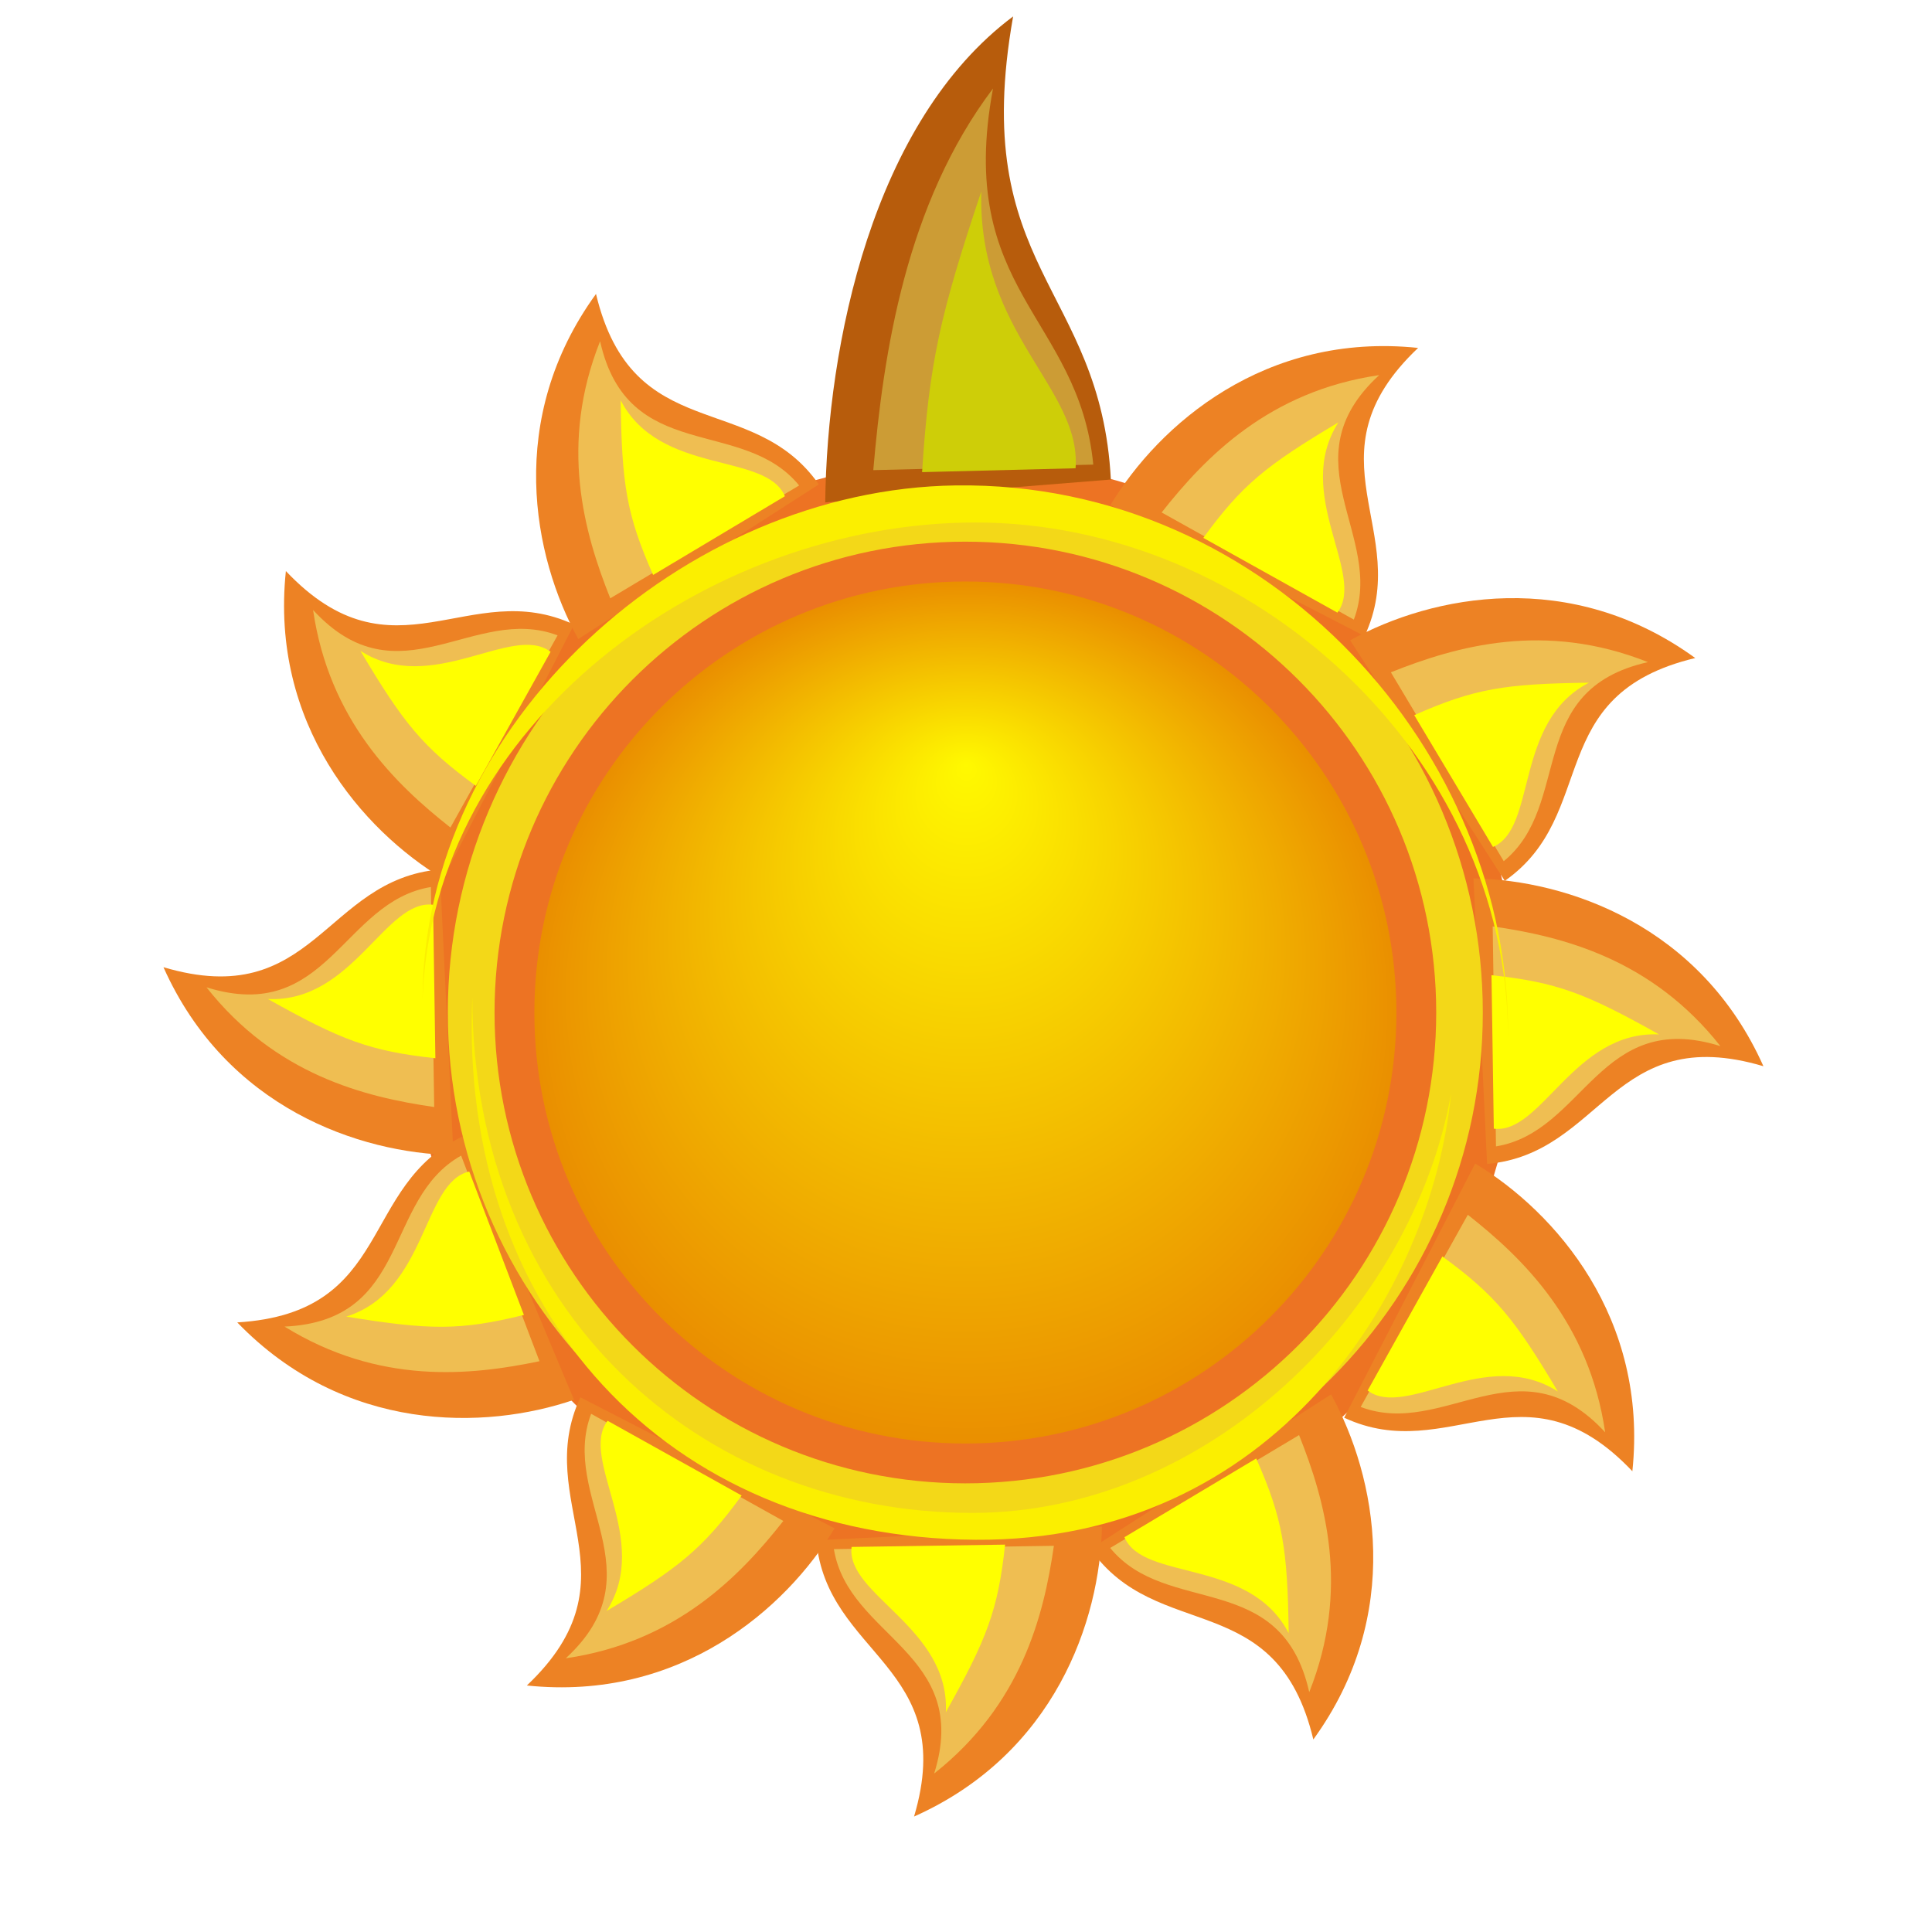 <?xml version="1.0"?><svg width="216.848" height="216.883" xmlns="http://www.w3.org/2000/svg" xmlns:xlink="http://www.w3.org/1999/xlink">
 <title>A sun Cartoon with a long ray</title>
 <defs>
  <filter id="filter4730">
   <feGaussianBlur id="feGaussianBlur4732" stdDeviation="2.597"/>
  </filter>
  <filter id="filter17277">
   <feGaussianBlur id="feGaussianBlur17279" stdDeviation="3.016"/>
  </filter>
  <filter id="filter7785" height="1.336" y="-0.168" width="1.223" x="-0.111">
   <feGaussianBlur id="feGaussianBlur7787" stdDeviation="2.166"/>
  </filter>
  <filter id="filter7789" height="1.481" y="-0.24" width="1.302" x="-0.151">
   <feGaussianBlur id="feGaussianBlur7791" stdDeviation="2.166"/>
  </filter>
  <linearGradient id="linearGradient6092">
   <stop stop-color="#fff900" id="stop6094" offset="0"/>
   <stop stop-color="#ea8f00" id="stop6096" offset="1"/>
  </linearGradient>
  <radialGradient r="50.459" fy="205.549" fx="480.08" cy="234.651" cx="480.08" gradientTransform="matrix(0.959, 0, 0, 0.959, -351.917, -111.326)" gradientUnits="userSpaceOnUse" id="radialGradient8294" xlink:href="#linearGradient6092"/>
  <radialGradient spreadMethod="pad" id="svg_5">
   <stop offset="0" stop-color="#FF0000"/>
   <stop offset="1" stop-color="#00ffff"/>
  </radialGradient>
 </defs>
 <g>
  <title>Layer 1</title>
  <use height="744.094" width="1052.362" transform="matrix(0.832,0.476,-0.476,0.832,192.319,-189.343) " id="use7913" xlink:href="#g7904" y="-0" x="0"/>
  <use height="744.094" width="1052.362" transform="matrix(0.83,0.48,-0.48,0.83,193.955,-190.45) " id="use7915" xlink:href="#use7913" y="0" x="0"/>
  <use height="744.094" width="1052.362" transform="matrix(0.828,0.483,-0.483,0.828,195.51,-191.494) " id="use7917" xlink:href="#use7915" y="-0" x="0"/>
  <use height="744.094" width="1052.362" transform="matrix(0.826,0.487,-0.487,0.826,-174.048,-318.934) " id="use7919" xlink:href="#use7917" y="-83.631" x="400.76"/>
  <use height="744.094" width="1052.362" transform="matrix(0.828,0.484,-0.484,0.828,196.194,-191.949) " id="use7921" xlink:href="#use7919" y="0" x="0"/>
  <use height="744.094" width="1052.362" transform="matrix(0.832,0.476,-0.476,0.832,192.341,-189.358) " id="use7923" xlink:href="#use7921" y="0" x="-0"/>
  <use height="744.094" width="1052.362" transform="matrix(0.831,0.478,-0.478,0.831,-178.311,-316.086) " id="use7925" xlink:href="#use7923" y="-79.616" x="401.577"/>
  <use height="744.094" width="1052.362" transform="matrix(0.832,0.477,-0.477,0.832,192.68,-189.588) " id="use7927" xlink:href="#use7925" y="0" x="0"/>
  <use height="744.094" width="1052.362" transform="matrix(0.832,0.476,-0.476,0.832,192.331,-189.35) " id="use7929" xlink:href="#use7927" y="0" x="-0"/>
  <use height="744.094" width="1052.362" transform="matrix(0.831,0.478,-0.478,0.831,-178.65,-315.856) " id="use7931" xlink:href="#use7929" y="-79.295" x="401.64"/>
  <use height="744.094" width="1052.362" transform="matrix(0.835,0.472,-0.472,0.835,189.998,-187.757) " id="use7933" xlink:href="#use7931" y="4.54" x="2.566"/>
  <path fill="#ed7323" fill-opacity="1" stroke-width="0.25" stroke-miterlimit="4" stroke-dashoffset="0" id="path3760" d="m108.347,51.585c-34.26,0 -62.066,27.805 -62.066,62.066c0,34.26 27.805,62.066 62.066,62.066c34.26,0 62.066,-27.805 62.066,-62.066c0,-34.26 -27.805,-62.066 -62.066,-62.066zm0.001,14.539c26.227,0 47.526,21.299 47.526,47.526c0,26.227 -21.299,47.512 -47.526,47.512c-26.227,0 -47.512,-21.285 -47.512,-47.512c0,-26.227 21.285,-47.526 47.512,-47.526z"/>
  <g id="svg_21">
   <path id="svg_10" fill="#ed8224" fill-opacity="1" stroke-width="0.218" stroke-miterlimit="4" stroke-dashoffset="0" d="m50.895,129.648c-10.567,-0.206 -25.513,-5.303 -32.548,-21.089c16.935,5.032 18.052,-9.835 31.016,-10.97"/>
   <path id="svg_11" fill="#efbe52" fill-opacity="0.997" stroke-width="0.218" stroke-miterlimit="4" stroke-dashoffset="0" filter="url(#filter7785)" d="m48.734,124.253c-7.843,-1.129 -17.83,-3.647 -25.559,-13.437c13.577,4.248 15.267,-9.634 25.188,-11.256"/>
   <path id="svg_12" fill="#ffff00" stroke-width="0.218" stroke-miterlimit="4" stroke-dashoffset="0" filter="url(#filter7789)" d="m48.867,118.776c-7.356,-0.793 -10.552,-2.025 -18.802,-6.647c9.526,0.436 13.176,-11.238 18.543,-10.58"/>
  </g>
  <g transform="rotate(180 181.652,114.615) " id="svg_22">
   <path id="svg_23" fill="#ed8224" fill-opacity="1" stroke-width="0.218" stroke-miterlimit="4" stroke-dashoffset="0" d="m197.926,130.646c-10.567,-0.206 -25.513,-5.303 -32.548,-21.089c16.935,5.032 18.052,-9.835 31.016,-10.97"/>
   <path id="svg_24" fill="#efbe52" fill-opacity="0.997" stroke-width="0.218" stroke-miterlimit="4" stroke-dashoffset="0" filter="url(#filter7785)" d="m195.765,125.251c-7.843,-1.129 -17.83,-3.647 -25.559,-13.437c13.577,4.248 15.267,-9.634 25.188,-11.255"/>
   <path id="svg_25" fill="#ffff00" stroke-width="0.218" stroke-miterlimit="4" stroke-dashoffset="0" filter="url(#filter7789)" d="m195.898,119.774c-7.356,-0.793 -10.552,-2.025 -18.802,-6.647c9.526,0.436 13.176,-11.238 18.543,-10.58"/>
  </g>
  <g transform="rotate(-90 107.652,187.615) " id="svg_26">
   <path id="svg_27" fill="#ed8224" fill-opacity="1" stroke-width="0.218" stroke-miterlimit="4" stroke-dashoffset="0" d="m123.926,203.646c-10.567,-0.206 -25.513,-5.303 -32.548,-21.089c16.935,5.032 18.052,-9.835 31.016,-10.97"/>
   <path id="svg_28" fill="#efbe52" fill-opacity="0.997" stroke-width="0.218" stroke-miterlimit="4" stroke-dashoffset="0" filter="url(#filter7785)" d="m121.765,198.251c-7.843,-1.129 -17.83,-3.647 -25.559,-13.437c13.577,4.248 15.267,-9.634 25.188,-11.255"/>
   <path id="svg_29" fill="#ffff00" stroke-width="0.218" stroke-miterlimit="4" stroke-dashoffset="0" filter="url(#filter7789)" d="m121.898,192.774c-7.356,-0.793 -10.552,-2.025 -18.802,-6.647c9.526,0.436 13.176,-11.238 18.543,-10.58"/>
  </g>
  <g transform="rotate(30 43.652,76.615) " id="svg_30">
   <path id="svg_31" fill="#ed8224" fill-opacity="1" stroke-width="0.218" stroke-miterlimit="4" stroke-dashoffset="0" d="m59.926,92.646c-10.567,-0.206 -25.513,-5.303 -32.548,-21.089c16.935,5.032 18.052,-9.835 31.016,-10.97"/>
   <path id="svg_32" fill="#efbe52" fill-opacity="0.997" stroke-width="0.218" stroke-miterlimit="4" stroke-dashoffset="0" filter="url(#filter7785)" d="m57.765,87.251c-7.843,-1.129 -17.83,-3.647 -25.559,-13.437c13.577,4.248 15.267,-9.634 25.188,-11.255"/>
   <path id="svg_33" fill="#ffff00" stroke-width="0.218" stroke-miterlimit="4" stroke-dashoffset="0" filter="url(#filter7789)" d="m57.898,81.774c-7.356,-0.793 -10.552,-2.025 -18.802,-6.647c9.526,0.436 13.176,-11.238 18.543,-10.58"/>
  </g>
  <g transform="rotate(60 70.652,49.615) " id="svg_34">
   <path id="svg_35" fill="#ed8224" fill-opacity="1" stroke-width="0.218" stroke-miterlimit="4" stroke-dashoffset="0" d="m86.926,65.646c-10.567,-0.206 -25.513,-5.303 -32.548,-21.089c16.935,5.032 18.052,-9.835 31.016,-10.97"/>
   <path id="svg_36" fill="#efbe52" fill-opacity="0.997" stroke-width="0.218" stroke-miterlimit="4" stroke-dashoffset="0" filter="url(#filter7785)" d="m84.765,60.251c-7.843,-1.129 -17.83,-3.647 -25.559,-13.437c13.577,4.248 15.267,-9.634 25.188,-11.255"/>
   <path id="svg_37" fill="#ffff00" stroke-width="0.218" stroke-miterlimit="4" stroke-dashoffset="0" filter="url(#filter7789)" d="m84.898,54.774c-7.356,-0.793 -10.552,-2.025 -18.802,-6.647c9.526,0.436 13.176,-11.238 18.543,-10.58"/>
  </g>
  <g transform="rotate(120 146.652,50.615) " id="svg_38">
   <path id="svg_39" fill="#ed8224" fill-opacity="1" stroke-width="0.218" stroke-miterlimit="4" stroke-dashoffset="0" d="m162.926,66.646c-10.567,-0.206 -25.513,-5.303 -32.548,-21.089c16.935,5.032 18.052,-9.835 31.016,-10.97"/>
   <path id="svg_40" fill="#efbe52" fill-opacity="0.997" stroke-width="0.218" stroke-miterlimit="4" stroke-dashoffset="0" filter="url(#filter7785)" d="m160.765,61.251c-7.843,-1.129 -17.83,-3.647 -25.559,-13.437c13.577,4.248 15.267,-9.634 25.188,-11.255"/>
   <path id="svg_41" fill="#ffff00" stroke-width="0.218" stroke-miterlimit="4" stroke-dashoffset="0" filter="url(#filter7789)" d="m160.898,55.774c-7.356,-0.793 -10.552,-2.025 -18.802,-6.647c9.526,0.436 13.176,-11.238 18.543,-10.58"/>
  </g>
  <g transform="rotate(150 173.652,77.615) " id="svg_42">
   <path id="svg_43" fill="#ed8224" fill-opacity="1" stroke-width="0.218" stroke-miterlimit="4" stroke-dashoffset="0" d="m189.926,93.646c-10.567,-0.206 -25.513,-5.303 -32.548,-21.089c16.935,5.032 18.052,-9.835 31.016,-10.97"/>
   <path id="svg_44" fill="#efbe52" fill-opacity="0.997" stroke-width="0.218" stroke-miterlimit="4" stroke-dashoffset="0" filter="url(#filter7785)" d="m187.765,88.251c-7.843,-1.129 -17.83,-3.647 -25.559,-13.437c13.577,4.248 15.267,-9.634 25.188,-11.256"/>
   <path id="svg_45" fill="#ffff00" stroke-width="0.218" stroke-miterlimit="4" stroke-dashoffset="0" filter="url(#filter7789)" d="m187.898,82.774c-7.356,-0.793 -10.552,-2.025 -18.802,-6.647c9.526,0.436 13.176,-11.238 18.543,-10.58"/>
  </g>
  <g transform="rotate(-60 71.652,177.615) " id="svg_50">
   <path id="svg_51" fill="#ed8224" fill-opacity="1" stroke-width="0.218" stroke-miterlimit="4" stroke-dashoffset="0" d="m87.926,193.646c-10.567,-0.206 -25.513,-5.303 -32.548,-21.089c16.935,5.032 18.052,-9.835 31.016,-10.97"/>
   <path id="svg_52" fill="#efbe52" fill-opacity="0.997" stroke-width="0.218" stroke-miterlimit="4" stroke-dashoffset="0" filter="url(#filter7785)" d="m85.765,188.251c-7.843,-1.129 -17.83,-3.647 -25.559,-13.437c13.577,4.248 15.267,-9.634 25.188,-11.256"/>
   <path id="svg_53" fill="#ffff00" stroke-width="0.218" stroke-miterlimit="4" stroke-dashoffset="0" filter="url(#filter7789)" d="m85.898,182.774c-7.356,-0.793 -10.552,-2.025 -18.802,-6.647c9.526,0.436 13.176,-11.238 18.543,-10.58"/>
  </g>
  <g transform="rotate(-120 143.652,178.615) " id="svg_54">
   <path id="svg_55" fill="#ed8224" fill-opacity="1" stroke-width="0.218" stroke-miterlimit="4" stroke-dashoffset="0" d="m159.926,194.646c-10.567,-0.206 -25.513,-5.303 -32.548,-21.089c16.935,5.032 18.052,-9.835 31.016,-10.97"/>
   <path id="svg_56" fill="#efbe52" fill-opacity="0.997" stroke-width="0.218" stroke-miterlimit="4" stroke-dashoffset="0" filter="url(#filter7785)" d="m157.765,189.251c-7.843,-1.129 -17.83,-3.647 -25.559,-13.437c13.577,4.248 15.267,-9.634 25.188,-11.256"/>
   <path id="svg_57" fill="#ffff00" stroke-width="0.218" stroke-miterlimit="4" stroke-dashoffset="0" filter="url(#filter7789)" d="m157.898,183.774c-7.356,-0.793 -10.552,-2.025 -18.802,-6.647c9.526,0.436 13.176,-11.238 18.543,-10.58"/>
  </g>
  <g transform="rotate(-20 43.652,147.615) " id="svg_58">
   <path id="svg_59" fill="#ed8224" fill-opacity="1" stroke-width="0.218" stroke-miterlimit="4" stroke-dashoffset="0" d="m59.926,163.646c-10.567,-0.206 -25.513,-5.303 -32.548,-21.089c16.935,5.032 18.052,-9.835 31.016,-10.97"/>
   <path id="svg_60" fill="#efbe52" fill-opacity="0.997" stroke-width="0.218" stroke-miterlimit="4" stroke-dashoffset="0" filter="url(#filter7785)" d="m57.765,158.251c-7.843,-1.129 -17.83,-3.647 -25.559,-13.437c13.577,4.248 15.267,-9.634 25.188,-11.256"/>
   <path id="svg_61" fill="#ffff00" stroke-width="0.218" stroke-miterlimit="4" stroke-dashoffset="0" filter="url(#filter7789)" d="m57.898,152.774c-7.356,-0.793 -10.552,-2.025 -18.802,-6.647c9.526,0.436 13.176,-11.238 18.543,-10.58"/>
  </g>
  <g transform="rotate(-150 171.652,152.615) " id="svg_62">
   <path id="svg_63" fill="#ed8224" fill-opacity="1" stroke-width="0.218" stroke-miterlimit="4" stroke-dashoffset="0" d="m187.926,168.646c-10.567,-0.206 -25.513,-5.303 -32.548,-21.089c16.935,5.032 18.052,-9.835 31.016,-10.97"/>
   <path id="svg_64" fill="#efbe52" fill-opacity="0.997" stroke-width="0.218" stroke-miterlimit="4" stroke-dashoffset="0" filter="url(#filter7785)" d="m185.765,163.251c-7.843,-1.129 -17.83,-3.647 -25.559,-13.437c13.577,4.248 15.267,-9.634 25.188,-11.256"/>
   <path id="svg_65" fill="#ffff00" stroke-width="0.218" stroke-miterlimit="4" stroke-dashoffset="0" filter="url(#filter7789)" d="m185.898,157.774c-7.356,-0.793 -10.552,-2.025 -18.802,-6.647c9.526,0.436 13.176,-11.238 18.543,-10.58"/>
  </g>
  <path fill="url(#radialGradient8294)" fill-opacity="1" stroke-width="0.25" stroke-miterlimit="4" stroke-dashoffset="0" d="m108.348,65.266c26.7,0 48.384,21.684 48.384,48.384c0,26.7 -21.684,48.37 -48.384,48.37c-26.7,0 -48.37,-21.669 -48.37,-48.37c0,-26.7 21.669,-48.384 48.37,-48.384z" id="path4743"/>
  <path transform="rotate(90 103.168,29.117) " id="svg_2" fill="#b75c0c" stroke-width="0.218" stroke-miterlimit="4" stroke-dashoffset="0" d="m130.442,39.662c-17.71,-0.206 -42.758,-5.303 -54.548,-21.089c28.382,5.032 30.254,-9.835 51.981,-10.97"/>
  <path transform="rotate(90 104.737,31.352) " id="svg_3" fill="#cc9c35" stroke-width="0.218" stroke-miterlimit="4" stroke-dashoffset="0" filter="url(#filter7785)" d="m126.154,38.071c-13.144,-1.129 -29.882,-3.647 -42.835,-13.437c22.754,4.248 25.587,-9.634 42.213,-11.255"/>
  <path transform="rotate(90 112.122,37.237) " id="svg_4" fill="#cece08" stroke-width="0.218" stroke-miterlimit="4" stroke-dashoffset="0" filter="url(#filter7789)" d="m127.878,45.864c-12.328,-0.793 -17.685,-2.025 -31.511,-6.647c15.965,0.436 22.082,-11.238 31.076,-10.58"/>
  <path fill="#f3d818" fill-opacity="1" stroke-width="0.25" stroke-miterlimit="4" stroke-dashoffset="0" filter="url(#filter17277)" id="path3767" d="m108.347,55.568c-32.062,0 -58.083,26.021 -58.083,58.083c0,32.062 26.021,58.083 58.083,58.083c32.062,0 58.083,-26.021 58.083,-58.083c0,-32.062 -26.021,-58.083 -58.083,-58.083zm-0.001,5.229c29.168,0 52.855,23.687 52.855,52.855c0,29.168 -23.687,52.839 -52.855,52.839c-29.168,0 -52.839,-23.672 -52.839,-52.839c0,-29.168 23.672,-52.855 52.839,-52.855z"/>
  <path fill="#fbef00" stroke-width="0.25" stroke-miterlimit="4" stroke-dashoffset="0" filter="url(#filter4730)" d="m169.26,116.492c0.418,-31.832 -26.634,-62.492 -61.987,-62.009c-30.423,0.415 -59.844,26.63 -59.844,57.754c1.014,-30.918 31.851,-53.593 62.074,-53.593c30.866,0 59.758,26.014 59.758,57.848zm-6.385,6.226c-4.372,24.466 -27.304,47.091 -53.751,47.091c-30.495,0 -56.057,-22.54 -56.112,-57.885c-1.538,35.065 21.692,60.675 56.491,60.899c33.276,0.217 51.11,-27.45 53.372,-50.106z" id="path19323"/>
 </g>
</svg>
